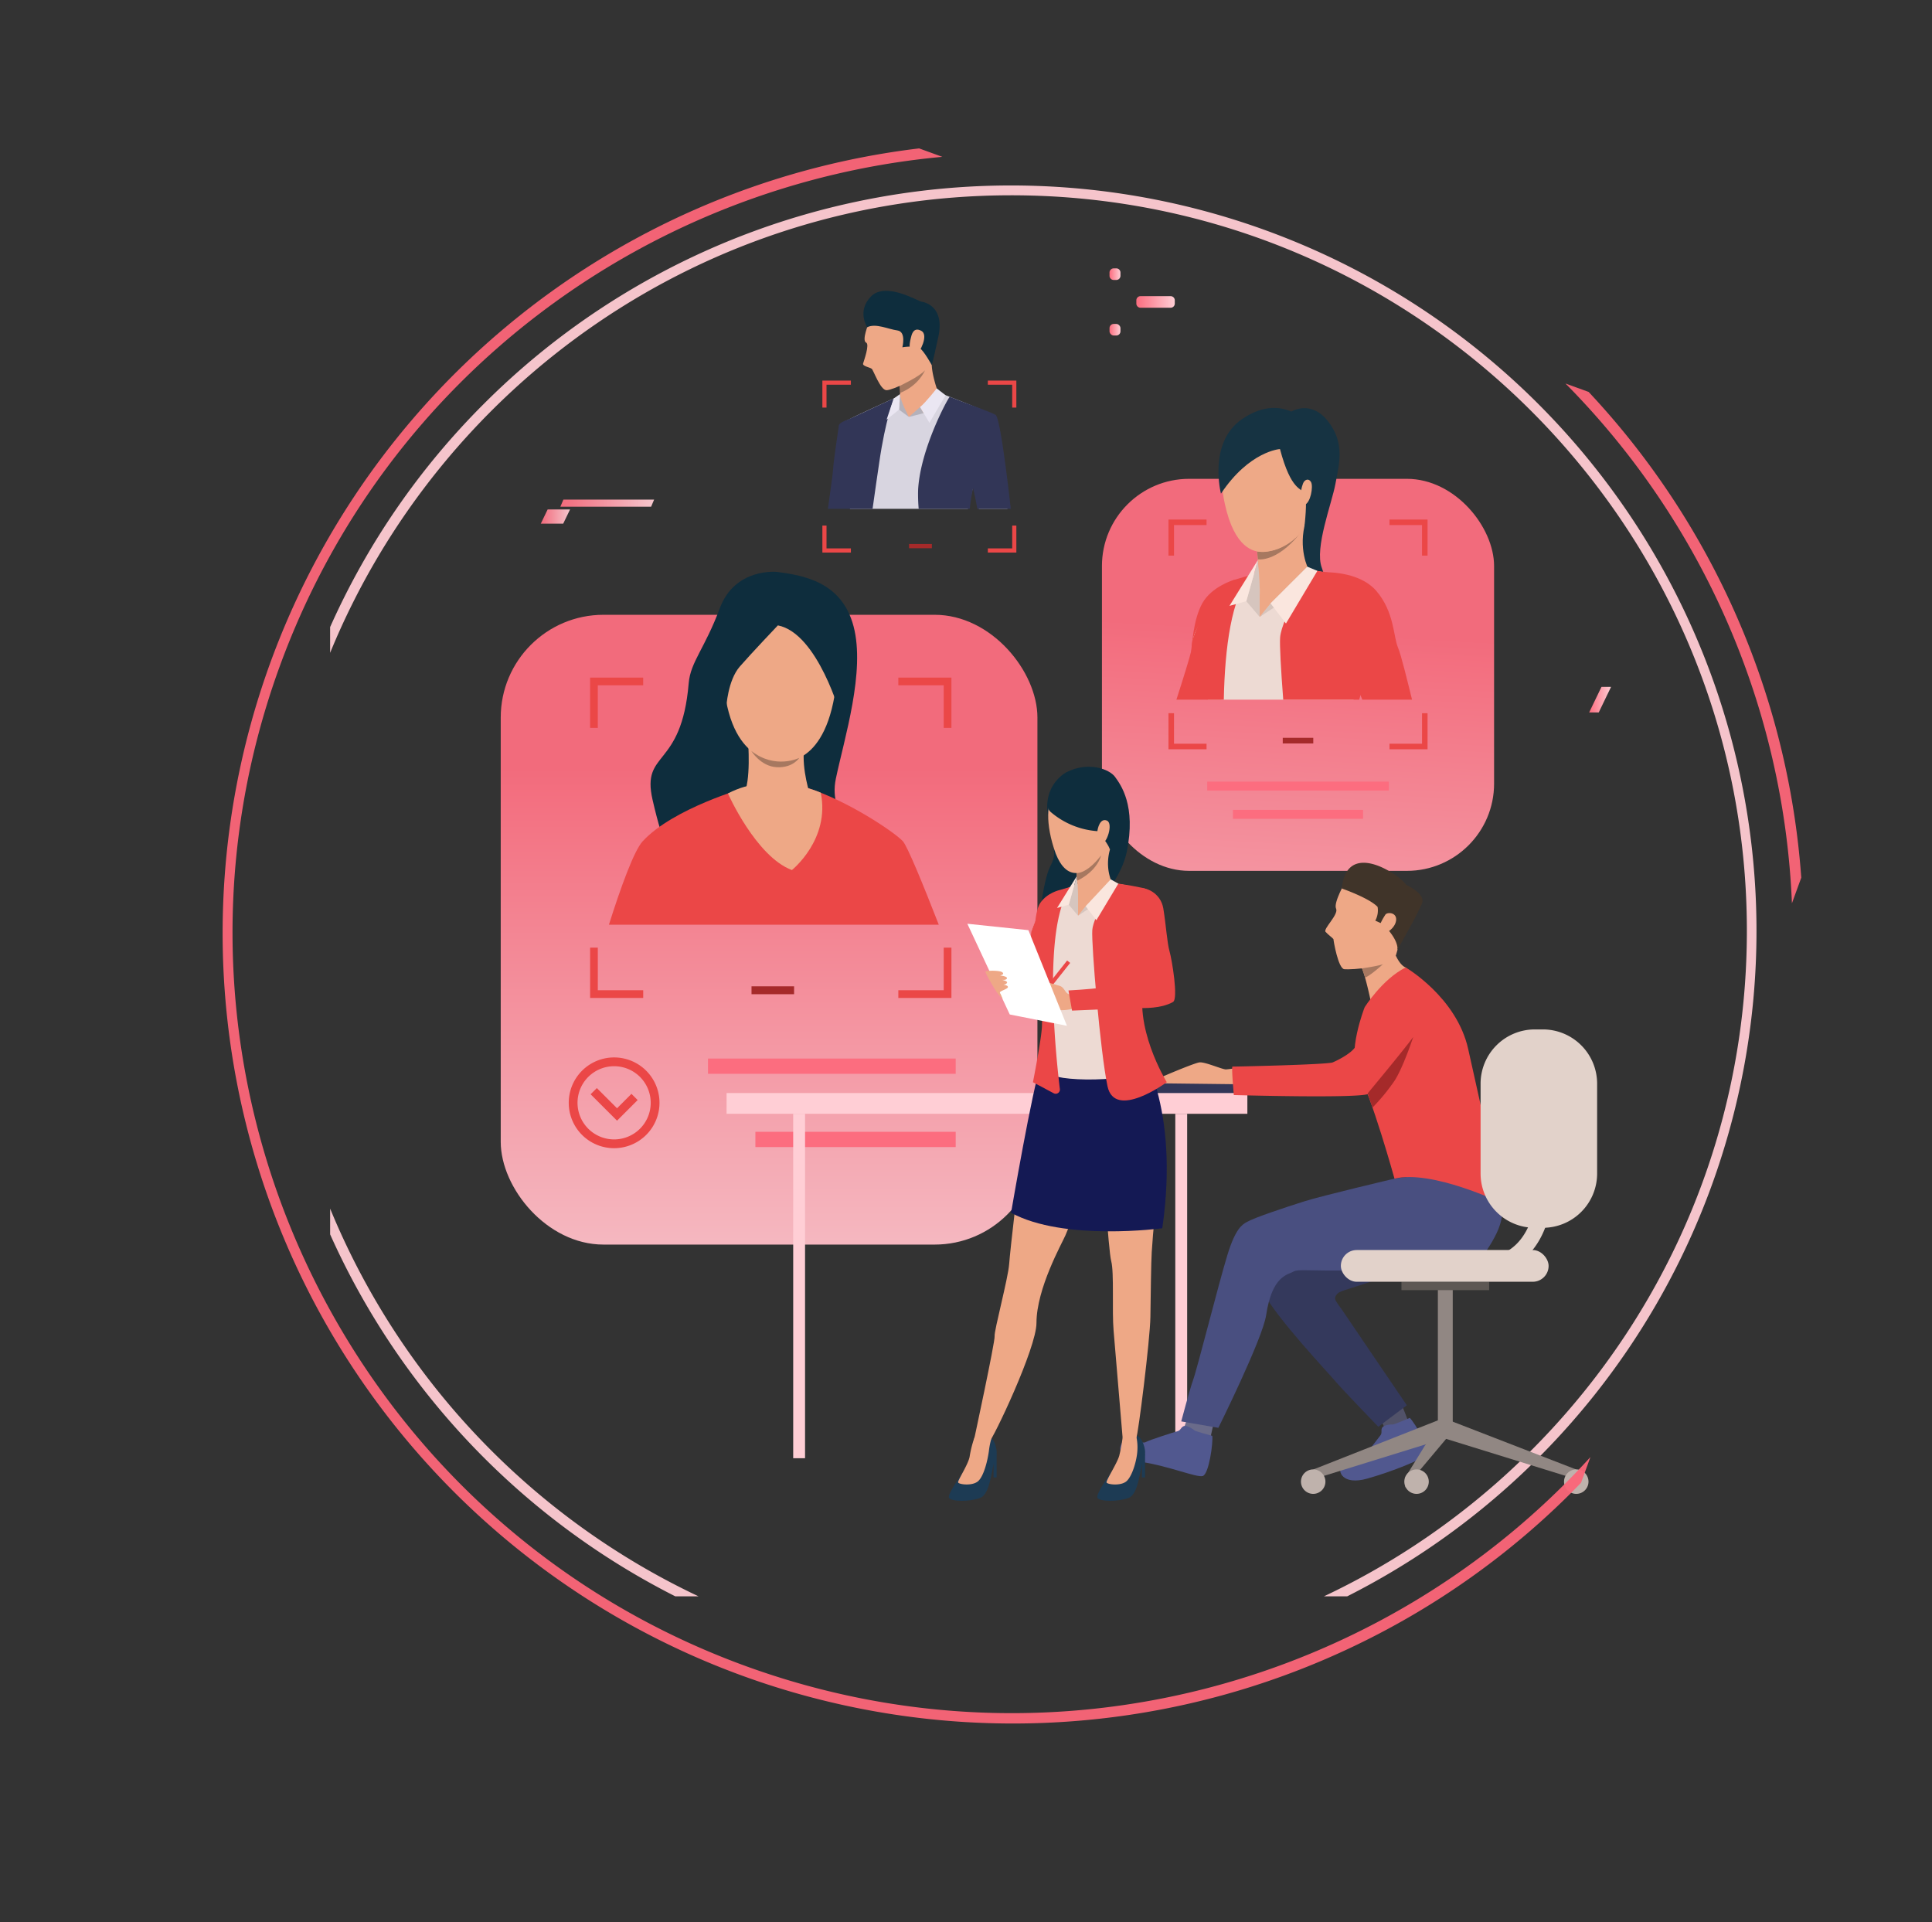 <svg xmlns="http://www.w3.org/2000/svg" xmlns:xlink="http://www.w3.org/1999/xlink" width="1299.705" height="1293.124" viewBox="0 0 1299.705 1293.124">
  <rect x="0" y="0" width="1299.705" height="1293.124" fill="#333333" stroke="none"/>
  <defs>
    <linearGradient id="linear-gradient" x1="0.429" y1="1.795" x2="0.507" y2="0.379" gradientUnits="objectBoundingBox">
      <stop offset="0" stop-color="#ffced5"/>
      <stop offset="1" stop-color="#fc6d7f"/>
    </linearGradient>
    <linearGradient id="linear-gradient-2" x1="0.5" y1="1.147" x2="0.5" y2="0.24" xlink:href="#linear-gradient"/>
    <linearGradient id="linear-gradient-4" x1="1" y1="0.5" x2="0" y2="0.5" xlink:href="#linear-gradient"/>
  </defs>
  <g id="job-opening-bg" transform="translate(-718.877 -519.318)">
    <g id="Group_140" data-name="Group 140" transform="translate(718.432 519.288)">
      <g id="Group_1" data-name="Group 1" transform="translate(222.533 124.712)" opacity="0.95">
        <path id="Path_3" data-name="Path 3" d="M1154.39,1050.8h-15.639A503.506,503.506,0,0,1,906.563,807.31V789.98A497.719,497.719,0,0,0,1154.39,1050.8ZM1010.1,248.478A501.5,501.5,0,1,1,1590.78,1050.8h-15.661c167.983-79.174,284.517-250.119,284.517-447.756,0-272.794-222.008-494.736-494.883-494.736-206.749,0-384.287,127.4-458.2,307.8v-17.34A499.732,499.732,0,0,1,1010.1,248.478Z" transform="translate(-906.56 -101.614)" fill="#ffccd3"/>
      </g>
      <rect id="Rectangle_3" data-name="Rectangle 3" width="263.806" height="263.728" rx="58.668" transform="translate(741.747 322.14)" opacity="0.95" fill="url(#linear-gradient)"/>
      <rect id="Rectangle_4" data-name="Rectangle 4" width="122.138" height="6.032" transform="translate(812.581 525.826)" fill="#fc6d7f"/>
      <rect id="Rectangle_5" data-name="Rectangle 5" width="87.54" height="6.032" transform="translate(829.88 544.832)" fill="#fc6d7f"/>
      <rect id="Rectangle_6" data-name="Rectangle 6" width="361.048" height="423.664" rx="69.114" transform="translate(337.3 413.607)" opacity="0.95" fill="url(#linear-gradient-2)"/>
      <g id="Group_2" data-name="Group 2" transform="translate(506.01 663.542)">
        <rect id="Rectangle_7" data-name="Rectangle 7" width="28.635" height="5.302" fill="brown"/>
      </g>
      <g id="Group_3" data-name="Group 3" transform="translate(476.734 712.125)">
        <rect id="Rectangle_8" data-name="Rectangle 8" width="166.628" height="10.265" fill="#fc6d7f"/>
        <rect id="Rectangle_9" data-name="Rectangle 9" width="134.744" height="10.265" transform="translate(31.884 49.283)" fill="#fc6d7f"/>
        <rect id="Rectangle_10" data-name="Rectangle 10" width="78.993" height="10.265" transform="translate(87.636 24.641)" fill="#fc6d7f"/>
      </g>
      <g id="Group_4" data-name="Group 4" transform="translate(397.421 455.857)">
        <path id="Path_4" data-name="Path 4" d="M2025.59,763.9v5.184h-30.535v28.649h-5.186V763.9Zm207.352,33.833h-5.186V769.087h-30.535V763.9h35.721ZM1995.06,945.562v28.659H2025.6v5.185h-35.72V945.562Zm232.7,0h5.186v33.844h-35.721v-5.185h30.535Z" transform="translate(-1989.871 -763.903)" fill="#eb4747"/>
      </g>
      <g id="Group_7" data-name="Group 7" transform="translate(383.05 711.371)">
        <g id="Group_5" data-name="Group 5">
          <path id="Path_5" data-name="Path 5" d="M2413.03,1335.99a30.528,30.528,0,1,0-30.537-30.531A30.528,30.528,0,0,0,2413.03,1335.99Zm0-55.147a24.619,24.619,0,1,1-24.626,24.621,24.619,24.619,0,0,1,24.626-24.621Z" transform="translate(-2382.493 -1274.932)" fill="#eb4747"/>
        </g>
        <g id="Group_6" data-name="Group 6" transform="translate(14.715 20.601)">
          <path id="Path_6" data-name="Path 6" d="M2429.69,1338.08l13.873-13.87-4.179-4.177-9.694,9.691-13.589-13.585-4.18,4.178Z" transform="translate(-2411.917 -1316.135)" fill="#eb4747"/>
        </g>
      </g>
      <path id="Rectangle_11" data-name="Rectangle 11" d="M48.233,0h97.353a48.232,48.232,0,0,1,48.232,48.232v78.042a48.232,48.232,0,0,1-48.232,48.232H48.232A48.232,48.232,0,0,1,0,126.274V48.233A48.233,48.233,0,0,1,48.233,0Z" transform="translate(522.015 224.477)" opacity="0.95" fill="url(#linear-gradient-2)"/>
      <g id="Group_8" data-name="Group 8" transform="translate(611.974 365.979)">
        <rect id="Rectangle_12" data-name="Rectangle 12" width="15.372" height="2.846" fill="brown"/>
      </g>
      <g id="Group_9" data-name="Group 9" transform="translate(553.682 256.058)">
        <path id="Path_8" data-name="Path 8" d="M1921.72,364.3v2.783h-16.391v15.379h-2.784V364.3Zm111.311,18.162h-2.784V367.088h-16.392V364.3h19.176Zm-127.7,79.357V477.2h16.391v2.783h-19.175V461.823Zm124.919,0h2.784v18.168h-19.176V477.2h16.392Z" transform="translate(-1902.548 -364.305)" fill="#eb4747"/>
      </g>
      <g id="Group_10" data-name="Group 10" transform="translate(863.384 496.358)">
        <rect id="Rectangle_13" data-name="Rectangle 13" width="20.533" height="3.802" fill="brown"/>
      </g>
      <g id="Group_11" data-name="Group 11" transform="translate(786.505 349.536)">
        <path id="Path_9" data-name="Path 9" d="M1375.07,551.262v3.717h-21.894v20.542h-3.718V551.262Zm148.679,24.259h-3.719V554.979h-21.9v-3.717h25.613Zm-170.573,106v20.55h21.894v3.718h-25.612V681.517Zm166.854,0h3.719v24.267h-25.613V702.07h21.9Z" transform="translate(-1349.457 -551.262)" fill="#eb4747"/>
      </g>
      <g id="Group_30" data-name="Group 30" transform="translate(791.843 274.444)">
        <g id="Group_15" data-name="Group 15" transform="translate(60.602 0.153)">
          <path id="Path_28" data-name="Path 28" d="M1484.56,403.71s12.933-8.3,24.6,6.451,7.467,28.922,5.031,42.16c-2.417,13.129-14.177,43.17-9.18,56.4s-1.388,20.126-1.388,20.126-40.107,10.266-35.431-50.04S1484.56,403.71,1484.56,403.71Z" transform="translate(-1467.813 -401.385)" fill="#163342"/>
        </g>
        <g id="Group_16" data-name="Group 16" transform="translate(0 115.847)">
          <path id="Path_29" data-name="Path 29" d="M1630.66,653.069s-11.742,31.112-22.838,60.1h-30.094c4.6-14.194,9.265-29.326,9.779-32.1.982-5.4,1.429-21.4,7.59-32.629s20.863-15.667,20.863-15.667C1640.2,633.865,1630.66,653.069,1630.66,653.069Z" transform="translate(-1577.726 -632.771)" fill="#eb4747"/>
        </g>
        <g id="Group_17" data-name="Group 17" transform="translate(10.867 106.814)">
          <path id="Path_30" data-name="Path 30" d="M1536.43,674.412s-4.688,15.255-9.22,29.727h-98.2c-.413-1.272-.926-2.611-1.54-4.028-7.189-16.639-10.682-30.811-7.189-40.262s23.419-35.33,28.565-36.356,19.924-8.012,19.924-8.012c9.667-1.44,23.407-.725,28.141.925s31.043,4.308,40.7,11.807C1548.73,636.851,1536.43,674.412,1536.43,674.412Z" transform="translate(-1418.913 -614.707)" fill="#eddad3"/>
        </g>
        <g id="Group_18" data-name="Group 18" transform="translate(47.011 102.328)">
          <path id="Path_31" data-name="Path 31" d="M1583.42,643.966l-8.99-10.524,7.806-27.707S1584.86,621.164,1583.42,643.966Z" transform="translate(-1574.431 -605.734)" fill="#d6c5be"/>
        </g>
        <g id="Group_19" data-name="Group 19" transform="translate(53.665 70.277)">
          <path id="Path_32" data-name="Path 32" d="M1509.6,561.876s2.952,27.134,2.336,35.967c0,0,15.373,15.4,32.858-17.978,0,0-7.358-13.758-1.82-32.5S1509.6,561.876,1509.6,561.876Z" transform="translate(-1509.596 -541.632)" fill="#eea886"/>
        </g>
        <g id="Group_20" data-name="Group 20" transform="translate(56.001 126.488)">
          <path id="Path_33" data-name="Path 33" d="M1539.92,654.054v14.072l17.693-13.217Z" transform="translate(-1539.918 -654.054)" fill="#eea886"/>
        </g>
        <g id="Group_21" data-name="Group 21" transform="translate(56.001 106.815)">
          <path id="Path_34" data-name="Path 34" d="M1495.13,648.453l7.346-9.09,24.745-24.655,8,7.707Z" transform="translate(-1495.126 -614.708)" fill="#d6c5be"/>
        </g>
        <g id="Group_22" data-name="Group 22" transform="translate(69.686 109.174)">
          <path id="Path_35" data-name="Path 35" d="M1478.96,651.877s-4.241,15.722-15.717,54.623h-51.1c-1.585-20.465-2.467-36.768-2.109-41.7.993-13.871,21.766-45.372,21.766-45.372s12.937,1.563,26.834,4.575C1474.49,627.438,1478.96,651.877,1478.96,651.877Z" transform="translate(-1409.959 -619.426)" fill="#eb4747"/>
        </g>
        <g id="Group_23" data-name="Group 23" transform="translate(10.433 112.455)">
          <path id="Path_36" data-name="Path 36" d="M1627.11,625.987c-12.659,15.143-17.157,48.419-17.871,83.793h-11.363c-13.183-27.573-9.656-40.083-9.656-40.083,6.887-23.568,27.37-40.318,27.37-40.318Z" transform="translate(-1587.789 -625.987)" fill="#eb4747"/>
        </g>
        <g id="Group_24" data-name="Group 24" transform="translate(35.684 102.328)">
          <path id="Path_37" data-name="Path 37" d="M1588.99,633.441l-11.327,3.129,19.134-30.836Z" transform="translate(-1577.66 -605.734)" fill="#fae6de"/>
        </g>
        <g id="Group_25" data-name="Group 25" transform="translate(63.347 106.815)">
          <path id="Path_38" data-name="Path 38" d="M1497.65,639.363,1508,652.921l21.138-35.417-6.74-2.8Z" transform="translate(-1497.654 -614.708)" fill="#fae6de"/>
        </g>
        <g id="Group_26" data-name="Group 26" transform="translate(54.274 84.724)">
          <path id="Path_39" data-name="Path 39" d="M1521.33,582.3l.543,5.344s12.184,2.383,28.173-17.113C1550.05,570.526,1538.71,584.346,1521.33,582.3Z" transform="translate(-1521.33 -570.526)" fill="#a77860"/>
        </g>
        <g id="Group_27" data-name="Group 27" transform="translate(30.479 2.081)">
          <path id="Path_40" data-name="Path 40" d="M1520.89,500.047c-4.813-.177-18.25-1.748-24.879-32.694-8.1-37.807,9.8-57.415,25.119-61.049s29.455,1.692,37.3,21.452c0,0,5.735,15.408-3.573,42.853S1526.04,500.236,1520.89,500.047Z" transform="translate(-1493.99 -405.24)" fill="#eea987"/>
        </g>
        <g id="Group_28" data-name="Group 28" transform="translate(28.282)">
          <path id="Path_41" data-name="Path 41" d="M1526.8,428.743s-20.578,1.279-39.7,30.007c0,0-8.954-34.565,14.448-50.34s39.79-2.213,45.5,4.667c0,0,8.19,1.88,8.448,17.412s10.7,38.972-12.22,50.088c0,0,2.184-17.729.165-21.784S1534.41,457.474,1526.8,428.743Z" transform="translate(-1485.408 -401.078)" fill="#163342"/>
        </g>
        <g id="Group_29" data-name="Group 29" transform="translate(83.319 48.23)">
          <path id="Path_42" data-name="Path 42" d="M1506.88,500.135c1.037-2.688,3.865-3.772,5.422-.889s-.3,14.061-4.45,15.284S1504.78,505.583,1506.88,500.135Z" transform="translate(-1505.021 -497.537)" fill="#eea987"/>
        </g>
        <path id="Path_43" data-name="Path 43" d="M1436.48,707.872h-33.453c-3.516-8.615-6.786-16.247-8.975-21.737-7.245-18.223-36.077-52.492-17.7-63.919,0,0,24.078-1.473,36.144,12.565s11.419,30.721,14.489,37.963C1429.26,678.112,1433.7,696.6,1436.48,707.872Z" transform="translate(-1277.962 -511.625)" fill="#eb4747"/>
      </g>
      <g id="Group_64" data-name="Group 64" transform="translate(489.228 580.42)">
        <rect id="Rectangle_14" data-name="Rectangle 14" width="102.159" height="9.354" transform="translate(340.781 157.449) rotate(-179.542)" fill="#323657"/>
        <rect id="Rectangle_15" data-name="Rectangle 15" width="96.976" height="8.892" transform="translate(239.608 156.423) rotate(-106.985)" fill="#323657"/>
        <g id="Group_31" data-name="Group 31" transform="translate(44.825 168.874)">
          <rect id="Rectangle_16" data-name="Rectangle 16" width="7.972" height="231.694" fill="#ffced5"/>
        </g>
        <g id="Group_32" data-name="Group 32" transform="translate(0 154.915)">
          <rect id="Rectangle_17" data-name="Rectangle 17" width="350.355" height="13.959" fill="#ffced5"/>
        </g>
        <g id="Group_33" data-name="Group 33" transform="translate(301.873 168.874)">
          <rect id="Rectangle_18" data-name="Rectangle 18" width="7.972" height="231.694" fill="#ffced5"/>
        </g>
        <path id="Path_44" data-name="Path 44" d="M1657.24,1285.16a68.3,68.3,0,0,1-7.81,1.143c-2.527.08-14.214-5.219-17.954-4.714s-28.132,10.865-29.239,11.62.52,2.422.52,2.422l56,.663Z" transform="translate(-1313.426 -1147.292)" fill="#eea886"/>
        <g id="Group_34" data-name="Group 34" transform="translate(439.63 364.728)">
          <path id="Path_45" data-name="Path 45" d="M1375.73,1751.34l3.593,7.771s15.131-5.64,15.206-5.829-4.166-10.793-4.166-10.793Z" transform="translate(-1375.726 -1742.486)" fill="#515269"/>
        </g>
        <g id="Group_35" data-name="Group 35" transform="translate(305.859 373.411)">
          <path id="Path_46" data-name="Path 46" d="M1640.66,1759.85l-4.186,12.229s16.6,3.656,19.017,3.463c.213-.017,3.139-13.852,3.139-13.852Z" transform="translate(-1636.477 -1759.852)" fill="#6a6b8a"/>
        </g>
        <path id="Path_47" data-name="Path 47" d="M1700.83,1777.41s-11.6-3.15-11.948-3.653-4.6-3.375-6.8-3.008-2.393,2.99-4.585,3.527-19.148,5.957-21.5,7.341-13.567-2.694-15.727.209-4.257,10.541,13.368,13.18,36.495,10.5,40.714,9.433S1701.47,1782.11,1700.83,1777.41Z" transform="translate(-1374.094 -1391.874)" fill="#51588f"/>
        <path id="Path_48" data-name="Path 48" d="M1396.66,1759.92s-10.754,4.589-11.32,4.414-5.547.2-7,1.8-.022,3.724-1.371,5.455-9.016,11.875-11.259,14.216c-1.835,1.914-11.9,3.7-15.129,7.077-2.434,2.542.427,12.707,17.549,7.849,16.674-4.73,37.321-12.929,39.894-16.288S1399.98,1763.12,1396.66,1759.92Z" transform="translate(-937.04 -1386.477)" fill="#51588f"/>
        <g id="Group_36" data-name="Group 36" transform="translate(356.702 196.034)">
          <path id="Path_49" data-name="Path 49" d="M1344.19,1430.06s-47.3,21.027-57.324,28.215-31.969,20.429-32.7,23.67-5.075.082,2.708,16.27,44.581,55.145,48.032,59.38c3.6,4.417,29.124,30.874,29.124,30.874l19.2-14.456s-36.913-54.262-42.255-62.241-7.748-9.16-4.588-12.684,15.778-3.47,80.741-30.371c6.492-2.689,24.6-8.916,26.99-17.63,4.314-15.745.616-35.7-16.846-44.479S1344.19,1430.06,1344.19,1430.06Z" transform="translate(-1252.3 -1405.099)" fill="#34395c"/>
        </g>
        <g id="Group_37" data-name="Group 37" transform="translate(425.886 62.421)">
          <path id="Path_50" data-name="Path 50" d="M1378.32,1144.23a6.9,6.9,0,0,1,1.337,2.273,55.341,55.341,0,0,1,2.094,6.215c2.144,7.5,4.093,17.125,4.093,17.125s27.072-22.549,23.245-23.966-6.657-8.006-6.657-8.006S1375.47,1141.7,1378.32,1144.23Z" transform="translate(-1378.111 -1137.873)" fill="#eea886"/>
        </g>
        <g id="Group_38" data-name="Group 38" transform="translate(427.786 146.674)">
          <path id="Path_51" data-name="Path 51" d="M1299.46,1306.38s21.97,42,22.921,57.744,45.869-4.955,45.869-4.955Z" transform="translate(-1299.456 -1306.379)" fill="#eddcc5"/>
        </g>
        <g id="Group_39" data-name="Group 39" transform="translate(449.333 200.349)">
          <path id="Path_52" data-name="Path 52" d="M1299.9,1416.79l-.5,3.915-.783,5.163h.009c.675-.043,43.861-2.757,46.99-1.962,3.152.8-5.947-10.181-5.947-10.181Z" transform="translate(-1298.615 -1413.728)" fill="#323657"/>
        </g>
        <g id="Group_40" data-name="Group 40" transform="translate(305.859 210.155)">
          <path id="Path_53" data-name="Path 53" d="M1392.55,1435.68s-48.867,11.5-60.949,15.354-32.873,10.655-38.46,13.842c-2.967,1.693-7.5,4.226-12.925,21.88-6.151,20.013-20.2,76.3-23.383,85.061-2,5.505-7.758,27.163-7.758,27.163l24.97,4.328s29.739-59.853,32.151-75.807c4.059-26.857,14.473-27,18.68-29.446s24.465,2.146,96.54-3.6c7.2-.575,26.894-.932,31.99-8.7,9.208-14.038,18.5-29.984,4.2-44.1S1392.55,1435.68,1392.55,1435.68Z" transform="translate(-1249.072 -1433.34)" fill="#494f80"/>
        </g>
        <g id="Group_41" data-name="Group 41" transform="translate(402.758 8.37)">
          <path id="Path_54" data-name="Path 54" d="M1383.44,1033.65s-8.458,14.6-6.531,18.576-8.834,13.6-7.067,15.644,5.406,4.51,5.346,5.1,3.127,19.625,7.278,20.051,32.523-1.046,34.877-9.917,9.272-28.308,10.9-31.917S1413.52,1019.7,1383.44,1033.65Z" transform="translate(-1369.646 -1029.77)" fill="#eea886"/>
        </g>
        <g id="Group_42" data-name="Group 42" transform="translate(413.868)">
          <path id="Path_55" data-name="Path 55" d="M1393.87,1022.46a31.378,31.378,0,0,1,5.8,5.5c1.861.875,12.833,6.323,10.552,12.212-3.07,7.923-15.477,29.153-16.522,31.371-.14.3-.141-.264-.038-1.455-.765-7.493-9.992-15.9-9.992-15.9l-4.923-2.222a14.411,14.411,0,0,0,1.554-9.238c-5.574-5.97-24.093-12.4-24.093-12.4C1358.84,1003.92,1381.46,1013.25,1393.87,1022.46Z" transform="translate(-1356.206 -1013.03)" fill="#403429"/>
        </g>
        <g id="Group_43" data-name="Group 43" transform="translate(438.601 33.846)">
          <path id="Path_56" data-name="Path 56" d="M1396.2,1081.83c1.31-2,8.219-1.671,7.211,4.222s-9.484,10.619-11.33,7.992S1394.81,1083.96,1396.2,1081.83Z" transform="translate(-1391.652 -1080.723)" fill="#eea886"/>
        </g>
        <path id="Path_57" data-name="Path 57" d="M1285.44,1153.89s34.293,19.976,42.03,54.856,21.729,96.133,21.976,103.386c0,0-46.4-22.323-71.538-16.18,0,0-15.826-56.84-24.15-70.265s4.048-44.985,4.048-44.985S1269.63,1161.76,1285.44,1153.89Z" transform="translate(-828.572 -1083.459)" fill="#eb4747"/>
        <path id="Path_58" data-name="Path 58" d="M1409.48,1152.32a55.4,55.4,0,0,1,2.094,6.215c4.053-1.685,11.782-8.814,12.02-9.036C1420.37,1150.75,1409.48,1152.32,1409.48,1152.32Z" transform="translate(-982.044 -1081.264)" fill="#a77860"/>
        <g id="Group_44" data-name="Group 44" transform="translate(340.117 77.27)">
          <path id="Path_59" data-name="Path 59" d="M1449.66,1178.9a89.09,89.09,0,0,0-8.669,12.91c-5.723,9.931-10.364,19.744-11.6,21.948-2.526,4.485-11.435,9.1-15.411,10.807-3.656,1.568-66.737,2.906-67.512,2.837s.914,19.154.914,19.154,87.079,2.488,90.88-.985,14.791-16.584,19.409-23.1c4.4-6.2,11.139-16.376,14.716-20.761,4-4.9,12.386-21.673,1.721-30.038C1460.48,1160.99,1452.94,1173.99,1449.66,1178.9Z" transform="translate(-1346.265 -1167.569)" fill="#eb4747"/>
        </g>
        <path id="Path_60" data-name="Path 60" d="M1399.39,1247.42s-6.717,20.441-12.6,29.481a134.107,134.107,0,0,1-14.8,18.016l-3.262-9.536S1393.53,1255.57,1399.39,1247.42Z" transform="translate(-937.452 -1130.223)" fill="brown"/>
        <g id="Group_46" data-name="Group 46" transform="translate(481.528 374.91)">
          <g id="Group_45" data-name="Group 45">
            <path id="Path_61" data-name="Path 61" d="M1239.51,1796.11l-2.083,5.857-88-27.259,4.218-11.861Z" transform="translate(-1149.426 -1762.85)" fill="#918783"/>
          </g>
        </g>
        <g id="Group_48" data-name="Group 48" transform="translate(478.509 286.948)">
          <g id="Group_47" data-name="Group 47">
            <rect id="Rectangle_19" data-name="Rectangle 19" width="10.003" height="95.649" fill="#918783"/>
          </g>
        </g>
        <g id="Group_50" data-name="Group 50" transform="translate(454.012 281.866)">
          <g id="Group_49" data-name="Group 49">
            <rect id="Rectangle_20" data-name="Rectangle 20" width="58.996" height="5.636" fill="#5e5854"/>
          </g>
        </g>
        <g id="Group_52" data-name="Group 52" transform="translate(394.633 374.165)">
          <g id="Group_51" data-name="Group 51">
            <path id="Path_62" data-name="Path 62" d="M1323.16,1795.37l2.083,5.857,88-27.259-3.867-12.6Z" transform="translate(-1323.162 -1761.36)" fill="#918783"/>
          </g>
        </g>
        <g id="Group_54" data-name="Group 54" transform="translate(456.637 374.165)">
          <g id="Group_53" data-name="Group 53">
            <path id="Path_63" data-name="Path 63" d="M1323.16,1800.6v6.813l28.082-33.446-3.867-12.6Z" transform="translate(-1323.162 -1761.36)" fill="#918783"/>
          </g>
        </g>
        <g id="Group_56" data-name="Group 56" transform="translate(386.409 408.098)">
          <g id="Group_55" data-name="Group 55">
            <path id="Path_64" data-name="Path 64" d="M1486.84,1837.45a8.224,8.224,0,1,0,8.223-8.222,8.224,8.224,0,0,0-8.223,8.222Z" transform="translate(-1486.837 -1829.226)" fill="#bfb2ac"/>
          </g>
        </g>
        <g id="Group_58" data-name="Group 58" transform="translate(455.939 408.098)">
          <g id="Group_57" data-name="Group 57">
            <path id="Path_65" data-name="Path 65" d="M1347.82,1837.45a8.224,8.224,0,1,0,8.223-8.222,8.224,8.224,0,0,0-8.223,8.222Z" transform="translate(-1347.818 -1829.226)" fill="#bfb2ac"/>
          </g>
        </g>
        <g id="Group_60" data-name="Group 60" transform="translate(563.389 408.098)">
          <g id="Group_59" data-name="Group 59">
            <path id="Path_66" data-name="Path 66" d="M1132.98,1837.45a8.224,8.224,0,1,0,8.223-8.222,8.224,8.224,0,0,0-8.223,8.222Z" transform="translate(-1132.981 -1829.226)" fill="#bfb2ac"/>
          </g>
        </g>
        <g id="Group_61" data-name="Group 61" transform="translate(413.242 260.517)">
          <rect id="Rectangle_21" data-name="Rectangle 21" width="139.764" height="21.349" rx="10.674" fill="#e2d2ca"/>
        </g>
        <g id="Group_62" data-name="Group 62" transform="translate(507.244 112.112)">
          <path id="Rectangle_22" data-name="Rectangle 22" d="M36.5,0h5.4A36.5,36.5,0,0,1,78.4,36.5V96.948a36.5,36.5,0,0,1-36.5,36.5H36.5A36.5,36.5,0,0,1,0,96.947V36.5A36.5,36.5,0,0,1,36.5,0Z" fill="#e2d2ca"/>
        </g>
        <g id="Group_63" data-name="Group 63" transform="translate(500.988 197.309)">
          <path id="Path_67" data-name="Path 67" d="M1184.81,1486.89c14.207,0,25.734-4.771,34.259-14.181,19.267-21.266,15.805-58.649,15.649-60.229a5.363,5.363,0,1,0-10.674,1.054c.042.426,3.112,34.312-12.945,52-6.495,7.156-15.094,10.634-26.289,10.634a5.361,5.361,0,0,0,0,10.722Z" transform="translate(-1179.451 -1407.647)" fill="#e2d2ca"/>
        </g>
      </g>
      <g id="Group_101" data-name="Group 101" transform="translate(638.755 515.827)">
        <g id="Group_67" data-name="Group 67" transform="translate(60.844)">
          <g id="Group_66" data-name="Group 66">
            <g id="Group_65" data-name="Group 65">
              <path id="Path_68" data-name="Path 68" d="M1768.4,887.467s-16.511,8.073-12.428,30.038,5.888,24.925,1.322,33.507-9.954,45.193-5.845,52.133,50.87-30.495,57.354-61.9-4.109-45.377-7.854-50.581S1782.98,880.072,1768.4,887.467Z" transform="translate(-1749.988 -883.843)" fill="#0e2d3d"/>
            </g>
          </g>
        </g>
        <g id="Group_68" data-name="Group 68" transform="translate(50.796 82.914)">
          <path id="Path_69" data-name="Path 69" d="M1867.91,1049.67s-8.4,1.708-13.123,8.654c-3.282,4.831-3.549,15.565-4.022,17.586s-6.742,24.893-6.742,24.893l17.508,11.729Z" transform="translate(-1844.024 -1049.672)" fill="#eb4747"/>
        </g>
        <g id="Group_69" data-name="Group 69" transform="translate(0 449.674)">
          <path id="Path_70" data-name="Path 70" d="M1939.01,1807.57s-11.424,15.375-9.857,17.813,13.582,2.785,20.9,0,7.486-20.8,10.8-28.547c1.384-3.241-1.579-12.808-5.746-13.5s-8.7,1.344-8.7,1.344S1950.72,1795.58,1939.01,1807.57Z" transform="translate(-1929.002 -1783.191)" fill="#1d3b54"/>
        </g>
        <g id="Group_71" data-name="Group 71" transform="translate(6.23 449.454)">
          <g id="Group_70" data-name="Group 70">
            <path id="Path_71" data-name="Path 71" d="M1946.97,1784.33a72.57,72.57,0,0,0-3.282,12.8c-.728,5.185-8.139,16.194-7.791,17.586s9.751,2.654,13.581-.936,6.3-14.03,7.139-20.274a50.139,50.139,0,0,1,1.777-8.689S1950.63,1780.51,1946.97,1784.33Z" transform="translate(-1935.887 -1782.75)" fill="#eea886"/>
          </g>
        </g>
        <g id="Group_72" data-name="Group 72" transform="translate(99.846 449.682)">
          <path id="Path_72" data-name="Path 72" d="M1738.96,1807.83s-11.013,15.12-9.446,17.557,13.581,2.785,20.894,0,7.487-20.8,10.8-28.547c1.385-3.241-1.579-12.808-5.746-13.5s-9.054,1.493-9.054,1.493S1750.67,1795.85,1738.96,1807.83Z" transform="translate(-1729.361 -1783.207)" fill="#1d3b54"/>
        </g>
        <g id="Group_74" data-name="Group 74" transform="translate(106.081 449.112)">
          <g id="Group_73" data-name="Group 73">
            <path id="Path_73" data-name="Path 73" d="M1750.48,1784.27a103.112,103.112,0,0,1-2.264,12.185c-1.393,5.048-8.88,16.536-8.532,17.928s9.751,2.654,13.582-.936,6.79-13.983,7.138-20.274a33.476,33.476,0,0,0-.87-10.4S1754.14,1780.44,1750.48,1784.27Z" transform="translate(-1739.673 -1782.067)" fill="#eea886"/>
          </g>
        </g>
        <g id="Group_76" data-name="Group 76" transform="translate(16.628 167.759)">
          <g id="Group_75" data-name="Group 75">
            <path id="Path_74" data-name="Path 74" d="M1751.57,1252.6s-9.8,45.592-12.054,57.071-8.556,67.073-9.231,76.526-10.23,45.073-9.78,48.448-14.165,71.2-14.165,71.2,4.991,4.016,10.253.363c2.706-1.88,32.067-63.494,32.067-80.374,0-23.334,17.26-53.794,19.487-59.015,20.689-48.5,16.616-63.325,19.318-66.475s2.936,1.947,4.512,8.924,4.951,67.3,6.977,74.951.453,33.537,1.579,46.592,6.068,72.1,6.068,72.1,3.828,6,9.2.156c1.156-1.257,9.272-65.78,9.5-81.31s.466-36.948.9-43.666c4.172-64.357,14.423-73.548-1.724-119.1C1794.24,1173.72,1751.57,1252.6,1751.57,1252.6Z" transform="translate(-1706.339 -1219.362)" fill="#eea886"/>
          </g>
        </g>
        <g id="Group_77" data-name="Group 77" transform="translate(41.864 188.251)">
          <path id="Path_75" data-name="Path 75" d="M1786.06,1260.35s27.929,39.075,15.9,122.2c0,0-66.244,9.007-101.733-10.42,0,0,14.675-85.7,19.993-99.039S1786.06,1260.35,1786.06,1260.35Z" transform="translate(-1700.228 -1260.345)" fill="#141954"/>
        </g>
        <g id="Group_78" data-name="Group 78" transform="translate(30.054 461.968)">
          <path id="Path_76" data-name="Path 76" d="M1931.17,1807.78v16.1h-2.089v-12.442Z" transform="translate(-1929.08 -1807.779)" fill="#1d3b54"/>
        </g>
        <g id="Group_79" data-name="Group 79" transform="translate(129.905 461.968)">
          <path id="Path_77" data-name="Path 77" d="M1731.53,1807.78v16.1h-2.089v-12.442Z" transform="translate(-1729.437 -1807.779)" fill="#1d3b54"/>
        </g>
        <g id="Group_80" data-name="Group 80" transform="translate(55.534 76.677)">
          <path id="Path_78" data-name="Path 78" d="M1745.47,1037.74s-10.29,4.857-13.862,5.572-17.435,18.715-19.865,25.287,0,16.429,5,28,.286,15.429,2.572,27,4.287,36.073,3.858,42.5,57.8,7.642,71.092-4.073c0,0-13.357-20-15.072-22.857s-.286-18.43,1.286-22.43,12.035-38.018,12.035-38.018,8.56-26.125.827-32.128c-6.716-5.214-25.022-7.073-28.309-8.217S1752.19,1036.74,1745.47,1037.74Z" transform="translate(-1710.794 -1037.198)" fill="#eddad3"/>
        </g>
        <g id="Group_81" data-name="Group 81" transform="translate(80.671 73.557)">
          <path id="Path_79" data-name="Path 79" d="M1825.2,1057.55l-6.252-7.319,5.43-19.269A127.2,127.2,0,0,1,1825.2,1057.55Z" transform="translate(-1818.952 -1030.958)" fill="#d6c5be"/>
        </g>
        <g id="Group_82" data-name="Group 82" transform="translate(85.297 51.266)">
          <path id="Path_80" data-name="Path 80" d="M1773.86,1000.45s.283,2.58.616,6.145c.144,1.58.3,3.356.45,5.187a117.653,117.653,0,0,1,.56,13.682s10.693,10.713,22.853-12.5c0,0-5.116-9.569-1.265-22.608S1773.86,1000.45,1773.86,1000.45Z" transform="translate(-1773.861 -986.376)" fill="#eea886"/>
        </g>
        <g id="Group_83" data-name="Group 83" transform="translate(86.924 90.359)">
          <path id="Path_81" data-name="Path 81" d="M1794.95,1064.56v9.787l12.3-9.192Z" transform="translate(-1794.95 -1064.562)" fill="#eea886"/>
        </g>
        <g id="Group_84" data-name="Group 84" transform="translate(86.924 76.678)">
          <path id="Path_82" data-name="Path 82" d="M1763.8,1060.67l5.109-6.322,17.209-17.146,5.567,5.359Z" transform="translate(-1763.799 -1037.199)" fill="#d6c5be"/>
        </g>
        <g id="Group_85" data-name="Group 85" transform="translate(96.445 78.318)">
          <path id="Path_83" data-name="Path 83" d="M1715.39,1040.48s-14.441,21.911-15.131,31.553,5.367,81.779,10.217,104.967,39.9-2.616,39.9-2.616-23.552-38.109-14.511-68.623,12.326-42.714,12.326-42.714-3.111-16.993-14.134-19.383C1724.39,1041.57,1715.39,1040.48,1715.39,1040.48Z" transform="translate(-1700.205 -1040.479)" fill="#eb4747"/>
        </g>
        <g id="Group_86" data-name="Group 86" transform="translate(55.234 80.599)">
          <path id="Path_84" data-name="Path 84" d="M1828.54,1075.44s-2.606,9.214,7.543,29.582c0,0-.162,26.067-.448,34.209s-6.045,37.424-6.045,37.424l13.866,7.382a2.831,2.831,0,0,0,4.243-2.783c-2.842-23.434-12.088-112.324,7.884-136.218l-8.014,2.362S1833.33,1059.05,1828.54,1075.44Z" transform="translate(-1828.244 -1045.04)" fill="#eb4747"/>
        </g>
        <g id="Group_87" data-name="Group 87" transform="translate(72.794 73.557)">
          <path id="Path_85" data-name="Path 85" d="M1829.07,1050.23l-7.877,2.176,13.307-21.445Z" transform="translate(-1821.197 -1030.958)" fill="#fae6de"/>
        </g>
        <g id="Group_88" data-name="Group 88" transform="translate(92.033 75.738)">
          <path id="Path_86" data-name="Path 86" d="M1765.41,1053.41l7.2,9.429,14.776-24.62-5.124-2.9Z" transform="translate(-1765.406 -1035.319)" fill="#fae6de"/>
        </g>
        <rect id="Rectangle_23" data-name="Rectangle 23" width="2.61" height="30.805" transform="translate(62.497 156.11) rotate(-141.618)" fill="#eb4747"/>
        <path id="Path_87" data-name="Path 87" d="M1835.96,1184.58a5.586,5.586,0,0,1-3.027-.87c-2.074-1.563-2.821-5.413-6.48-5.132s-5.356,11.753-4.439,13.925,6,3.257,13.508,1.761S1835.96,1184.58,1835.96,1184.58Z" transform="translate(-1753.161 -1031.201)" fill="#eea886"/>
        <path id="Path_88" data-name="Path 88" d="M1868.93,1174.52a114.6,114.6,0,0,0-11.331-3.1c-5.327-1.151-11.692-1.528-12.311-.6-.69,1.029,5.189,1.917,10.408,3.4,4.806,1.364,3.661,1.865,3.661,1.865s.317-.16-5.17-.673c-5.9-.551-11.975-.539-12.574.639-.292.573-.088.961,2.037,1.5-1.277-.058-1.458.272-1.506.785-.252,2.657,8.352,4.771,11.769,5.61-2.628-.629-4.613-.82-3.667.959,1.082,2.035,13.361,4.5,17.691,5.786C1872.66,1192.08,1868.93,1174.52,1868.93,1174.52Z" transform="translate(-1794.379 -1027.066)" fill="#eea886"/>
        <path id="Path_89" data-name="Path 89" d="M1736.75,1047.43c3.619-1.171,14.241,2.594,16.036,13.482s2.514,22.973,4.189,28.837,5.945,31.84,2.354,33.994-10.389,4.122-19.927,4.122c-9.85,0-48.039,1.713-48.039,1.713l-2.394-13.562s14.5-.749,22.02-1.887c6.689-1.013,15.962-3.861,26.877-5.057,0,0-2.315-16.091-3.99-20.639S1720.47,1052.69,1736.75,1047.43Z" transform="translate(-1608.492 -965.532)" fill="#eb4747"/>
        <g id="Group_89" data-name="Group 89" transform="translate(12.449 105.613)">
          <path id="Path_90" data-name="Path 90" d="M1901.5,1163.73l-38.468-7.628-28.53-61.028,41.06,4.314Z" transform="translate(-1834.5 -1095.069)" fill="#fff"/>
        </g>
        <g id="Group_91" data-name="Group 91" transform="translate(24.697 137.222)">
          <g id="Group_90" data-name="Group 90">
            <path id="Path_91" data-name="Path 91" d="M1925.37,1177.35a31.163,31.163,0,0,1-3.987-4.7c-1.879-2.741-8.025-13.2-7.463-13.859s9.688-.88,11.342.609-1.629,2.072-1.629,2.072,4.99.514,4.634,1.922-3.361,1.018-3.361,1.018,4.016.77,3.408,2.007-2.54,1.223-2.54,1.223,3.559.446,3.119,1.8-6.071,2.625-5.318,3.746a26.433,26.433,0,0,1,1.8,4.162Z" transform="translate(-1913.884 -1158.287)" fill="#eea886"/>
          </g>
        </g>
        <g id="Group_94" data-name="Group 94" transform="translate(66.822 5.359)">
          <g id="Group_93" data-name="Group 93">
            <g id="Group_92" data-name="Group 92">
              <path id="Path_92" data-name="Path 92" d="M1781.7,895.261s-23.973,7.532-10.959,48.891,45.756-4.793,42.33-29.992S1781.7,895.261,1781.7,895.261Z" transform="translate(-1766.869 -894.561)" fill="#eea987"/>
            </g>
          </g>
        </g>
        <g id="Group_97" data-name="Group 97" transform="translate(66.56 2.038)">
          <g id="Group_96" data-name="Group 96">
            <g id="Group_95" data-name="Group 95">
              <path id="Path_93" data-name="Path 93" d="M1764.77,916.073a54.084,54.084,0,0,0,31.847,13.146s7.662,8.981,8.25,12.505c0,0,17.787-30.309-4.078-48.477S1756.73,908.586,1764.77,916.073Z" transform="translate(-1763.09 -887.918)" fill="#0e2d3d"/>
            </g>
          </g>
        </g>
        <g id="Group_100" data-name="Group 100" transform="translate(99.825 35.886)">
          <g id="Group_99" data-name="Group 99">
            <g id="Group_98" data-name="Group 98">
              <path id="Path_94" data-name="Path 94" d="M1777.1,963.891c.155-3.01,2.009-9.86,6.484-7.943s-.275,15.868-3.242,15.01C1780.34,970.957,1776.73,971.012,1777.1,963.891Z" transform="translate(-1777.072 -955.614)" fill="#eea987"/>
            </g>
          </g>
        </g>
        <path id="Path_95" data-name="Path 95" d="M1788.58,1015c.144,1.58.3,3.356.45,5.187h0c13.861-6.842,15.984-16.707,16.046-17.013C1795.21,1015.93,1788.58,1015,1788.58,1015Z" transform="translate(-1702.671 -943.506)" fill="#a77860"/>
      </g>
      <g id="Group_115" data-name="Group 115" transform="translate(410.082 384.651)">
        <g id="Group_103" data-name="Group 103" transform="translate(28.001)">
          <g id="Group_102" data-name="Group 102">
            <path id="Path_96" data-name="Path 96" d="M2190.53,621.586s-28.271-2.962-38.458,24.332-19.778,36.229-20.979,50.568c-4.856,57.995-31.947,44.876-24.328,78.307s12.9,38.487,12.9,38.487l64.767-12.7,65.61.212s-25.668-12.816-19.954-40.109,19.954-72.03,11.911-102.5S2207.43,623.913,2190.53,621.586Z" transform="translate(-2105.428 -621.492)" fill="#0e2d3d"/>
          </g>
        </g>
        <g id="Group_105" data-name="Group 105" transform="translate(0 141.686)">
          <g id="Group_104" data-name="Group 104">
            <path id="Path_97" data-name="Path 97" d="M2006.89,1000.6h221.9c-10.711-27.471-21.229-53.084-24.23-56.223-6.374-6.648-37.735-27.443-64.059-35.756s-41.274-.276-41.274-.276-48.846,13.7-69.621,36.128C2023.81,950.741,2014.9,975.28,2006.89,1000.6Z" transform="translate(-2006.89 -904.864)" fill="#eb4747"/>
          </g>
        </g>
        <g id="Group_107" data-name="Group 107" transform="translate(88.96 111.013)">
          <g id="Group_106" data-name="Group 106">
            <path id="Path_98" data-name="Path 98" d="M2184.41,845.978s2.275,28.213-3.161,36.666,4.65,19.925,25.427,16,19.569-15.7,19.569-15.7-5.817-17.411-4.116-31.347S2184.41,845.978,2184.41,845.978Z" transform="translate(-2179.791 -843.517)" fill="#eea886"/>
          </g>
        </g>
        <g id="Group_109" data-name="Group 109" transform="translate(80.066 142.061)">
          <g id="Group_108" data-name="Group 108">
            <path id="Path_99" data-name="Path 99" d="M2163.55,912.7s18.738,42.381,43.02,51.526c0,0,25.874-20.55,19.429-52.027C2226,912.2,2193.17,897.058,2163.55,912.7Z" transform="translate(-2163.551 -905.613)" fill="#eea886"/>
          </g>
        </g>
        <g id="Group_111" data-name="Group 111" transform="translate(76.869 15.751)">
          <g id="Group_110" data-name="Group 110">
            <path id="Path_100" data-name="Path 100" d="M2175.19,653.3s-37.443,5.4-31.962,60.659,38.527,50.87,40.735,50.824,33.152,1.149,35.829-66.276C2219.79,698.507,2221.04,648.645,2175.19,653.3Z" transform="translate(-2142.678 -652.993)" fill="#eea886"/>
          </g>
        </g>
        <g id="Group_113" data-name="Group 113" transform="translate(69.617 7.014)">
          <g id="Group_112" data-name="Group 112">
            <path id="Path_101" data-name="Path 101" d="M2179.28,664.589s-17.494,18.387-25.62,27.7-9.061,27.294-9.061,27.294-13.688-16.715-7.964-36.181,19.269-57.339,53.556-45.7,35.557,62.84,31.535,88.23C2221.73,725.928,2206.34,669.879,2179.28,664.589Z" transform="translate(-2135.239 -635.52)" fill="#0e2d3d"/>
          </g>
        </g>
        <g id="Group_114" data-name="Group 114" transform="translate(95.818 120.568)">
          <path id="Path_102" data-name="Path 102" d="M2226.76,867.27s-16.009,8.014-32.238-4.642c0,0,6.225,10.357,17.1,10.922S2226.76,867.27,2226.76,867.27Z" transform="translate(-2194.521 -862.628)" fill="#a77860"/>
        </g>
      </g>
      <g id="Group_124" data-name="Group 124" transform="translate(557.414 195.672)">
        <g id="Group_116" data-name="Group 116" transform="translate(0 86.96)">
          <path id="Path_103" data-name="Path 103" d="M2103.84,477.143h22.319c.308-1.917.583-3.851.825-5.76v-.016c1.473-11.633,1.845-22.255,1.845-22.255s6.515-29.82-12.308-31.657c0,0-5.042,1.577-5.341,3.649-1.133,7.968-3.731,25.2-3.844,29.278C2107.28,452.485,2105.29,466.716,2103.84,477.143Z" transform="translate(-2103.838 -417.455)" fill="#323657"/>
        </g>
        <g id="Group_117" data-name="Group 117" transform="translate(12.122 68.704)">
          <path id="Path_104" data-name="Path 104" d="M1914.49,399.83q.412,12.256,1.448,26.293s.939,15.281,1.263,32.764h79.339c1.844-8.608,3.908-16.237,4.167-17.191,0-.008.008-.025.008-.032s0-.024.008-.024v-.04s1.781,8.592,3.2,17.289h19.22c-2.38-19.1-8.2-61.452-11.273-63.653-2.622-1.877-19.058-8.462-27.587-11.7a61.331,61.331,0,0,0-7.559-2.589c-1.95-.121-26,2.185-26,2.185s-3.447,1.181-6.968,2.8c-6.021,2.758-15.391,7.07-22.117,10.274C1919.47,397.241,1916.75,398.641,1914.49,399.83Z" transform="translate(-1914.492 -380.943)" fill="#d8d5e0"/>
        </g>
        <g id="Group_118" data-name="Group 118" transform="translate(47.26 44.763)">
          <path id="Path_105" data-name="Path 105" d="M2034.53,356.957c-1.767,16.2-19.76,16.2-19.76,16.2s-7.448-6.513-7.211-11.334c.006-.1.012-.213.026-.314.109-.888,1.116-1.991,1.219-3.768.015-.242.021-.491.026-.737s.006-.482.006-.721c-.006-1.23-.076-2.446-.148-3.292q-.039-.45-.071-.749c-.03-.3-.051-.47-.051-.47s2.9-3.055,6.586-6.7c6.441-6.366,15.3-14.523,15.314-11.281a3.069,3.069,0,0,1-.076.615C2028.83,341.713,2034.53,356.957,2034.53,356.957Z" transform="translate(-2007.551 -333.06)" fill="#eea886"/>
        </g>
        <path id="Path_106" data-name="Path 106" d="M2034.03,399.926l-7.49,6.663s8.647-.574,10.262-2.014Z" transform="translate(-1972.068 -321.73)" fill="#b4b1ba"/>
        <g id="Group_119" data-name="Group 119" transform="translate(11.564 72.374)">
          <path id="Path_107" data-name="Path 107" d="M2074.77,399.875c4.548-2.16,10.318-4.838,15.432-7.2,2.436-1.132,4.734-2.184,6.684-3.074l3.083-1.319c-.17.413-5.778,13.9-10.01,43.476-1.084,7.573-2.776,18.551-4.435,30.8h-15.8c-.866-17.393-1.295-32.458-1.295-32.458-.7-9.53-1.109-18.445-1.375-26.745C2069.36,402.375,2072.35,401.024,2074.77,399.875Z" transform="translate(-2067.055 -388.282)" fill="#323657"/>
        </g>
        <g id="Group_120" data-name="Group 120" transform="translate(60.609 71.298)">
          <path id="Path_108" data-name="Path 108" d="M1910.45,461.481h34.393a112.953,112.953,0,0,1,2.209-13.8s1.5,6.124,2.864,13.8h22.505c-2.387-21.132-7.267-61.047-10.18-63.134-2.218-1.586-18.645-7.411-26.7-10.582-1.473-.582-2.906-1.132-4.224-1.634-1.708,1.9-19.835,35.427-21.251,62.673a113.419,113.419,0,0,0,.384,12.677Z" transform="translate(-1910.011 -386.13)" fill="#323657"/>
        </g>
        <path id="Path_109" data-name="Path 109" d="M2021.24,401.1s-.642,9.2,7.143,9.414,13.964-7.258,13.964-7.258l-12.921,3.331-7.865-6.663Z" transform="translate(-1974.95 -321.73)" fill="#d8d5e0"/>
        <path id="Path_110" data-name="Path 110" d="M2008.92,374.794s-7.379,9.464-11.231,12.566L2004,397.95l10.891-18.518Z" transform="translate(-1935.722 -309.164)" fill="#eae6f2"/>
        <path id="Path_111" data-name="Path 111" d="M2047.06,392.911l6.661,4.925s-5.851-10.667-5.966-15.417Z" transform="translate(-1999.246 -312.977)" fill="#b4b1ba"/>
        <path id="Path_112" data-name="Path 112" d="M2068.03,382.419l-4.275,3.021-4.766,14.21,8.347-6.739Z" transform="translate(-2019.522 -312.977)" fill="#eae6f2"/>
        <g id="Group_121" data-name="Group 121" transform="translate(23.624 6.192)">
          <path id="Path_113" data-name="Path 113" d="M2019.04,271.747s-4.7,11.428-1.629,12.8c2.535,1.139-1.537,12.3-2.034,14.1s4.644,2.539,5.825,3.543,5.778,14.406,9.946,14.386,22.071-8.433,26.578-14.224,6.16-29.985,1.729-39.651S2027.35,251.772,2019.04,271.747Z" transform="translate(-2015.343 -255.919)" fill="#eea886"/>
        </g>
        <g id="Group_122" data-name="Group 122" transform="translate(23.885)">
          <path id="Path_114" data-name="Path 114" d="M2008.25,268.021s-7.186-11.054,2.723-20.855,31.457,3.308,33.767,3.652,15.845,3.235,11.344,23.824c-4.008,18.333-4.392,18.813-4.392,18.813s-5.376-9.693-7.894-11.145c-3.932-2.267-11.875-.789-11.875-.789s2.751-10.531-3.365-11.339S2014.05,265.147,2008.25,268.021Z" transform="translate(-2005.731 -243.534)" fill="#0e2d3d"/>
        </g>
        <g id="Group_123" data-name="Group 123" transform="translate(54.966 26.091)">
          <path id="Path_115" data-name="Path 115" d="M2027.22,301.143c.38-1.445,1.452-7.6,6.948-4.628s-1.641,15.1-2.519,15.337S2024.02,313.3,2027.22,301.143Z" transform="translate(-2026.364 -295.716)" fill="#eea886"/>
        </g>
        <path id="Path_116" data-name="Path 116" d="M2042.4,350.448c-.124.31-4.213,10.24-16.758,15.25.006-.24.006-.482.006-.721-.006-1.23-.076-2.446-.148-3.292-.026-.3-.05-.55-.07-.749C2025.43,360.936,2038.9,354.6,2042.4,350.448Z" transform="translate(-1977.103 -296.991)" fill="#a77860"/>
      </g>
      <g id="Group_130" data-name="Group 130" transform="translate(364.25 336.12)" opacity="0.95">
        <path id="Path_133" data-name="Path 133" d="M2517.9,547.22h-15.075l4.614-9.568h15.076Z" transform="translate(-2502.825 -531.041)" fill="url(#linear-gradient-4)"/>
        <path id="Path_134" data-name="Path 134" d="M2492.31,547.22h-3.593l4.614-9.568h3.592Z" transform="translate(-2470.184 -531.041)" fill="url(#linear-gradient-4)"/>
        <path id="Path_135" data-name="Path 135" d="M2450.8,529.215h-61.044l2.026-4.784h61.043Z" transform="translate(-2376.587 -524.431)" fill="url(#linear-gradient-4)"/>
      </g>
      <g id="Group_137" data-name="Group 137" transform="translate(746.846 180.567)">
        <g id="Group_131" data-name="Group 131" transform="translate(18.041)">
          <path id="Rectangle_25" data-name="Rectangle 25" d="M2.817,0H23.049a2.818,2.818,0,0,1,2.818,2.818v2.16a2.816,2.816,0,0,1-2.816,2.816H2.817A2.817,2.817,0,0,1,0,4.977V2.817A2.817,2.817,0,0,1,2.817,0Z" fill="url(#linear-gradient-4)"/>
        </g>
        <g id="Group_132" data-name="Group 132" transform="translate(18.041 18.688)">
          <path id="Rectangle_26" data-name="Rectangle 26" d="M2.817,0H23.05a2.817,2.817,0,0,1,2.817,2.817v2.16a2.816,2.816,0,0,1-2.816,2.816H2.817A2.817,2.817,0,0,1,0,4.976V2.817A2.817,2.817,0,0,1,2.817,0Z" fill="url(#linear-gradient-4)"/>
        </g>
        <g id="Group_133" data-name="Group 133" transform="translate(18.041 37.375)">
          <path id="Rectangle_27" data-name="Rectangle 27" d="M2.817,0H23.05a2.817,2.817,0,0,1,2.817,2.817v2.16a2.816,2.816,0,0,1-2.816,2.816H2.817A2.817,2.817,0,0,1,0,4.977V2.817A2.817,2.817,0,0,1,2.817,0Z" fill="url(#linear-gradient-4)"/>
        </g>
        <g id="Group_134" data-name="Group 134">
          <path id="Rectangle_28" data-name="Rectangle 28" d="M2.817,0H4.542A2.818,2.818,0,0,1,7.36,2.818V4.977A2.817,2.817,0,0,1,4.543,7.794H2.817A2.817,2.817,0,0,1,0,4.977V2.817A2.817,2.817,0,0,1,2.817,0Z" fill="url(#linear-gradient-4)"/>
        </g>
        <g id="Group_135" data-name="Group 135" transform="translate(0 18.688)">
          <rect id="Rectangle_29" data-name="Rectangle 29" width="7.36" height="7.793" rx="2.817" fill="url(#linear-gradient-4)"/>
        </g>
        <g id="Group_136" data-name="Group 136" transform="translate(0 37.375)">
          <rect id="Rectangle_30" data-name="Rectangle 30" width="7.36" height="7.794" rx="2.817" fill="url(#linear-gradient-4)"/>
        </g>
      </g>
      <g id="Group_138" data-name="Group 138" transform="translate(1036.244 462.105)">
        <path id="Path_136" data-name="Path 136" d="M1155,793.573h-27.06l8.283-17.174h27.06Z" transform="translate(-1127.94 -776.399)" fill="url(#linear-gradient-4)"/>
        <path id="Path_137" data-name="Path 137" d="M1109.07,793.573h-6.448L1110.9,776.4h6.448Z" transform="translate(-1069.348 -776.399)" fill="url(#linear-gradient-4)"/>
      </g>
      <g id="Group_141" data-name="Group 141" transform="matrix(0.94, 0.342, -0.342, 0.94, 344.155, -0.124)" opacity="0.95">
        <path id="Path_3-2" data-name="Path 3" d="M754.71.025h16.576A533.553,533.553,0,0,1,1017.36,258.1v18.37A527.425,527.425,0,0,0,754.71.025ZM907.573,850.478A531.524,531.524,0,1,1,292.165.069h16.6C130.706,84.009,7.17,265.224,7.15,474.72c-.028,289.163,235.263,524.4,524.492,524.373,219.14-.021,407.33-135.086,485.689-326.316v18.382A529.864,529.864,0,0,1,907.573,850.478Z" fill="#fc6679"/>
      </g>
    </g>
  </g>
</svg>

